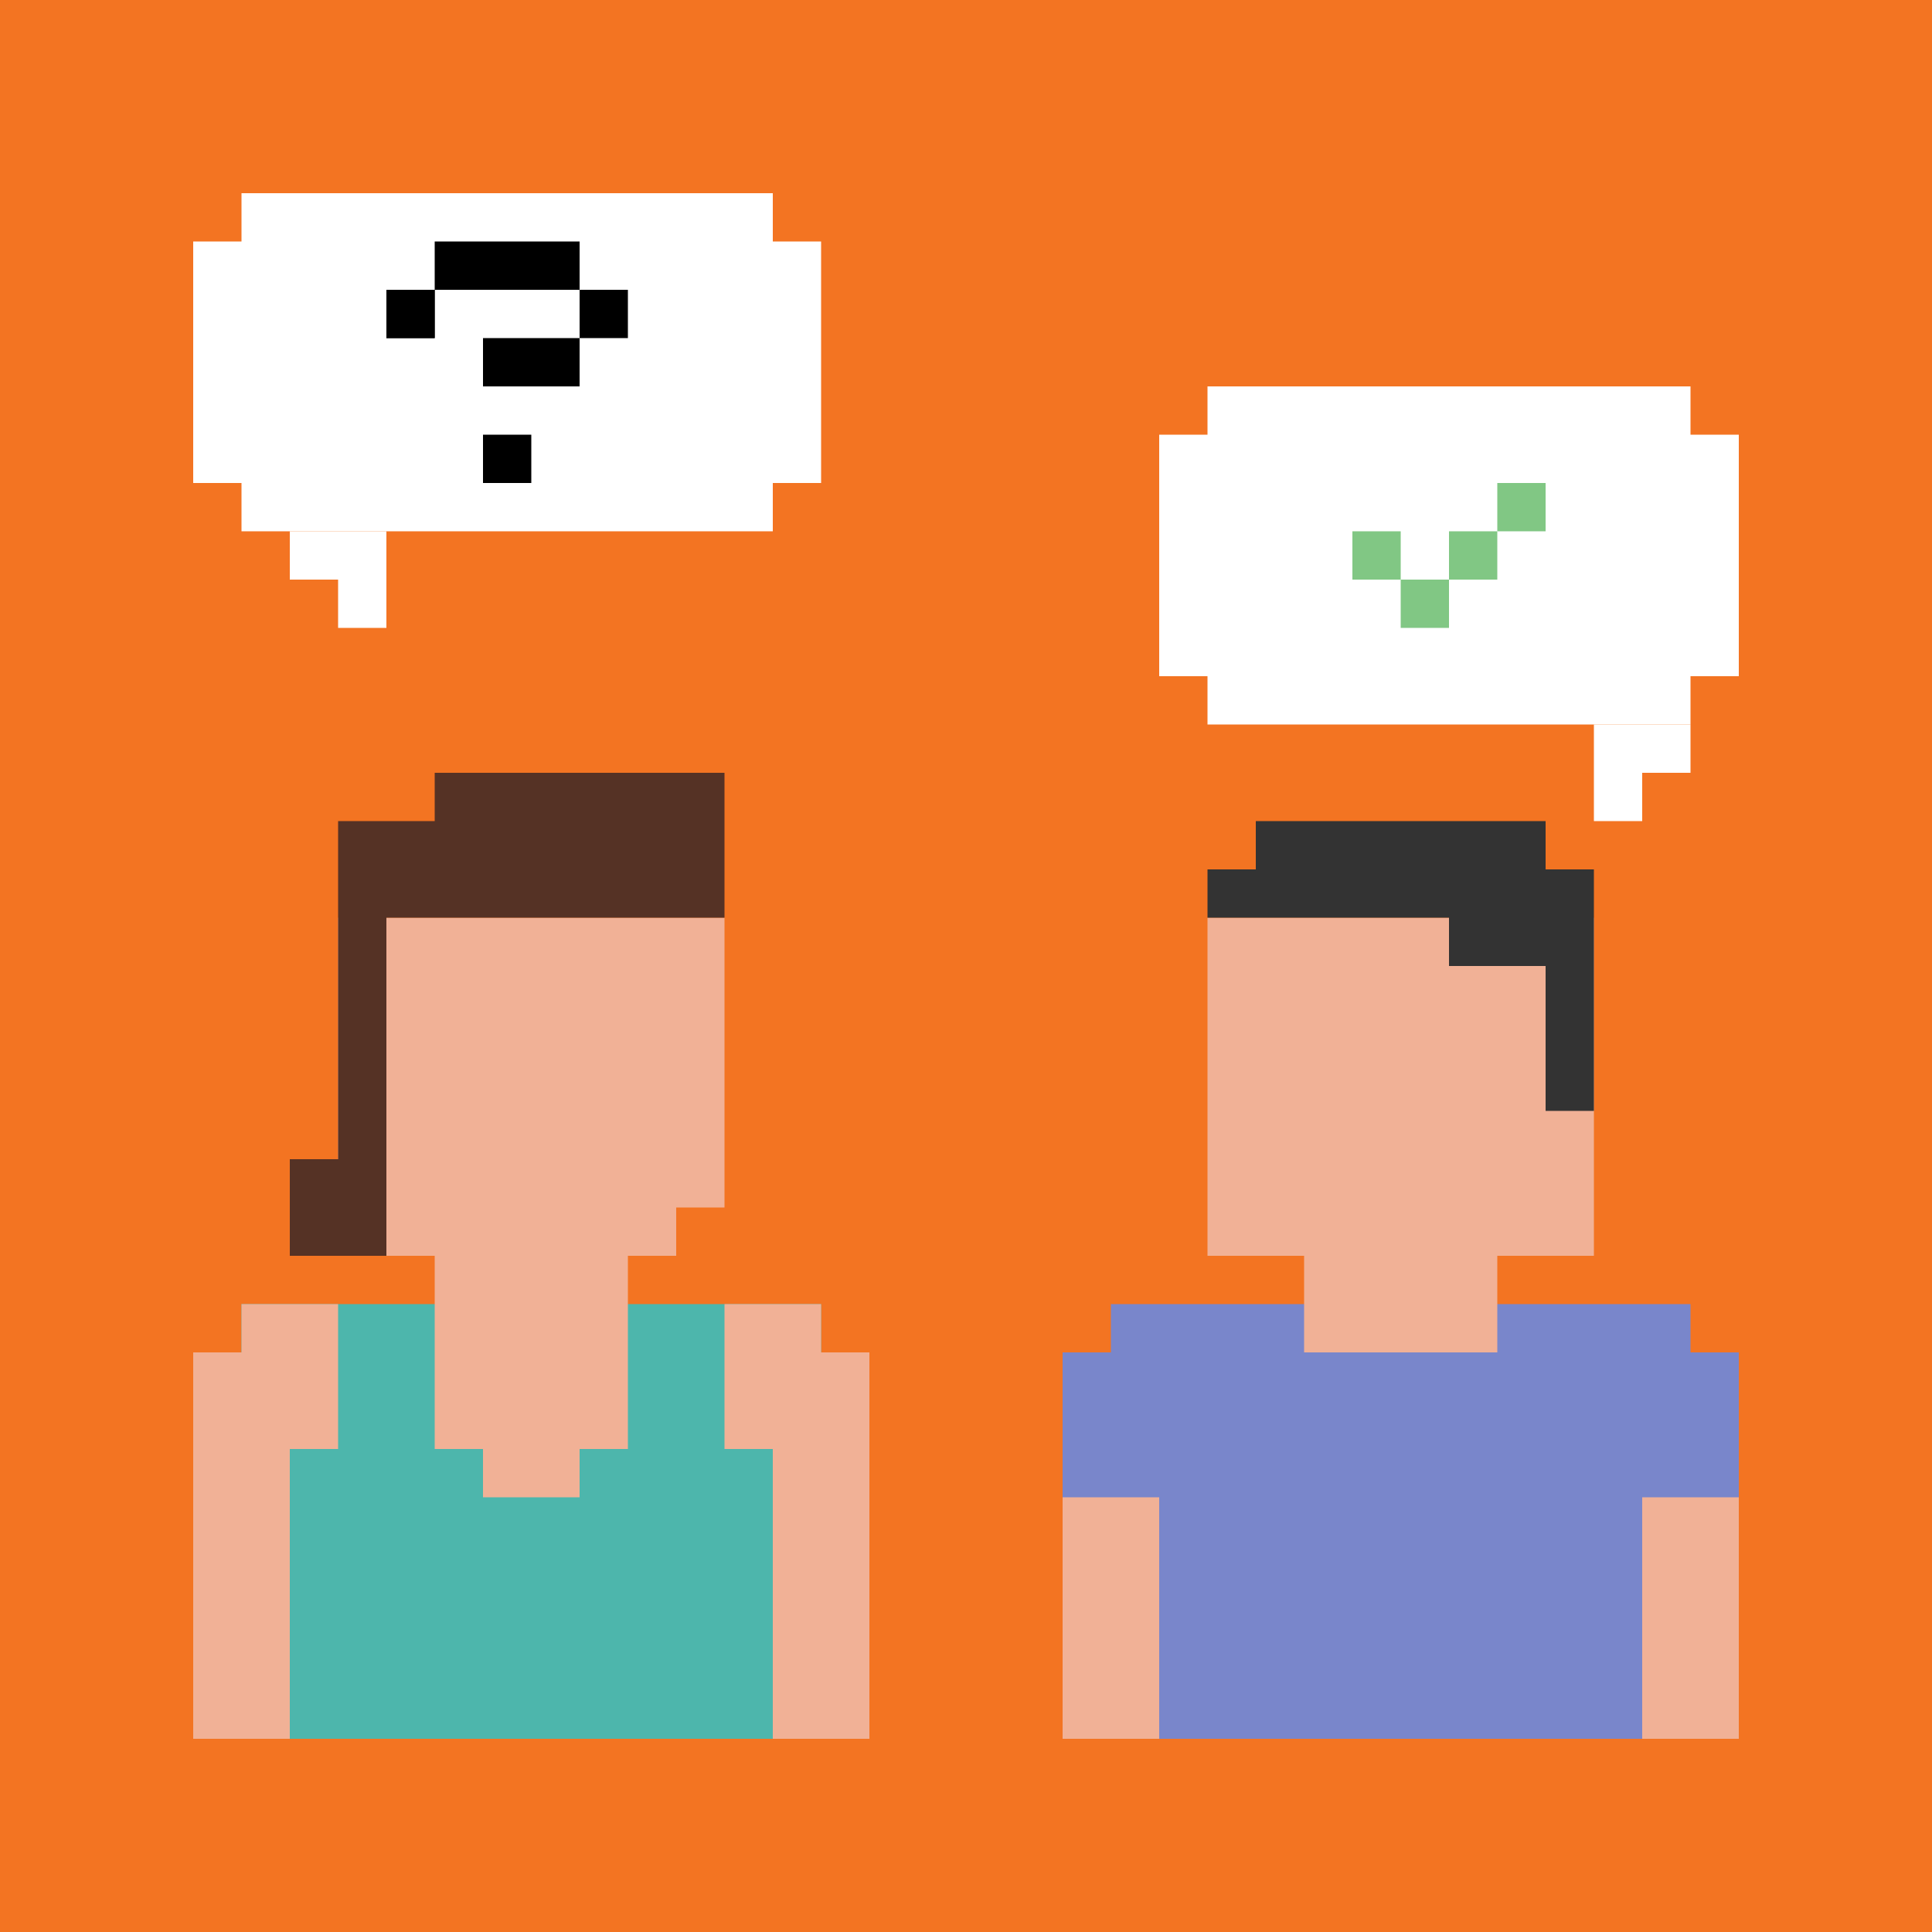 <?xml version="1.0" encoding="UTF-8" standalone="no"?>
<svg width="40px" height="40px" viewBox="0 0 40 40" version="1.1" xmlns="http://www.w3.org/2000/svg" xmlns:xlink="http://www.w3.org/1999/xlink" xmlns:sketch="http://www.bohemiancoding.com/sketch/ns">
    <!-- Generator: Sketch 3.3.3 (12072) - http://www.bohemiancoding.com/sketch -->
    <title>brief</title>
    <desc>Created with Sketch.</desc>
    <defs></defs>
    <g id="Page-1" stroke="none" stroke-width="1" fill="none" fill-rule="evenodd" sketch:type="MSPage">
        <g id="Brief" sketch:type="MSArtboardGroup">
            <rect id="Rectangle-22" fill="#F37422" sketch:type="MSShapeGroup" x="0" y="0" width="40" height="40"></rect>
            <g id="Buste-1" sketch:type="MSLayerGroup" transform="translate(4, 16)">
                <path d="M0,12 L1,12 L1,11 L13,11 L13,12 L14,12 L14,20 L0,20 L0,12 Z" id="Rectangle-19" fill="#4DB6AC" sketch:type="MSShapeGroup"></path>
                <path d="M12,14 L11,14 L11,11 L13,11 L13,12 L14,12 L14,20 L12,20 L12,14 Z" id="Rectangle-37" fill="#F1B196" sketch:type="MSShapeGroup"></path>
                <path d="M3,9 L3,3 L11,3 L11,9 L10,9 L10,10 L9,10 L9,14 L8,14 L8,15 L6,15 L6,14 L5,14 L5,10 L3,10 L3,9 Z" id="Rectangle-18" fill="#F1B196" sketch:type="MSShapeGroup"></path>
                <path d="M11,3 L10,3 L4,3 L4,10 L2,10 L2,8 L3,8 L3,3 L3,1 L4,1 L5,1 L5,7.10542736e-15 L9,7.10542736e-15 L10,7.10542736e-15 L11,7.10542736e-15 L11,1 L11,3 Z" id="Path-17" fill="#553225" sketch:type="MSShapeGroup"></path>
                <path d="M1,11 L1,12 L0,12 L0,20 L2,20 L2,14 L3,14 L3,11 L1,11 Z" id="Path-23" fill="#F1B196" sketch:type="MSShapeGroup"></path>
            </g>
            <g id="Buste-2" sketch:type="MSLayerGroup" transform="translate(22, 17)">
                <path d="M0,11 L1,11 L1,10 L13,10 L13,11 L14,11 L14,19 L0,19 L0,11 Z" id="Rectangle-19" fill="#7986CB" sketch:type="MSShapeGroup"></path>
                <rect id="Rectangle-37" fill="#F1B196" sketch:type="MSShapeGroup" x="12" y="14" width="2" height="5"></rect>
                <path d="M0,14 L0,19 L2,19 L2,14 L0,14 Z" id="Path-23" fill="#F1B196" sketch:type="MSShapeGroup"></path>
                <path d="M3,2 L11,2 L11,9 L9,9 L9,11 L5,11 L5,9 L3,9 L3,2 Z" id="Rectangle-18" fill="#F1B196" sketch:type="MSShapeGroup"></path>
                <path d="M11,1 L11,6 L10,6 L10,3 L8,3 L8,2 L3,2 L3,1 L4,1 L4,0 L10,0 L10,1 L11,1 Z" id="Path-17" fill="#333333" sketch:type="MSShapeGroup"></path>
            </g>
            <g id="Bulle-Ok" sketch:type="MSLayerGroup" transform="translate(24, 8)">
                <path d="M0,6 L0,1 L1,1 L1,0 L11,0 L11,1 L12,1 L12,6 L11,6 L11,7 L1,7 L1,6 L0,6 Z" id="Rectangle-66-Copy" fill="#FFFFFF" sketch:type="MSShapeGroup"></path>
                <rect id="Rectangle-74" fill="#81C784" sketch:type="MSShapeGroup" x="4" y="3" width="1" height="1"></rect>
                <rect id="Rectangle-74-Copy" fill="#81C784" sketch:type="MSShapeGroup" x="5" y="4" width="1" height="1"></rect>
                <rect id="Rectangle-74-Copy-2" fill="#81C784" sketch:type="MSShapeGroup" x="6" y="3" width="1" height="1"></rect>
                <rect id="Rectangle-74-Copy-3" fill="#81C784" sketch:type="MSShapeGroup" x="7" y="2" width="1" height="1"></rect>
                <path d="M9,7 L11,7 L11,8 L10,8 L10,9 L9,9 L9,7 Z" id="Rectangle-78-Copy" fill="#FFFFFF" sketch:type="MSShapeGroup"></path>
            </g>
            <g id="Bulle-?" sketch:type="MSLayerGroup" transform="translate(4, 4)">
                <path d="M0,6 L0,1 L1,1 L1,0 L12,0 L12,1 L13,1 L13,6 L12,6 L12,7 L1,7 L1,6 L0,6 Z" id="Rectangle-66" fill="#FFFFFF" sketch:type="MSShapeGroup"></path>
                <rect id="Rectangle-68-Copy" fill="#000000" sketch:type="MSShapeGroup" x="5" y="1" width="3" height="1"></rect>
                <rect id="Rectangle-68-Copy-3" fill="#000000" sketch:type="MSShapeGroup" x="4" y="2" width="1" height="1"></rect>
                <rect id="Rectangle-68-Copy-2" fill="#000000" sketch:type="MSShapeGroup" x="8" y="2" width="1" height="1"></rect>
                <rect id="Rectangle-68-Copy-4" fill="#000000" sketch:type="MSShapeGroup" x="6" y="3" width="2" height="1"></rect>
                <rect id="Rectangle-68-Copy-6" fill="#000000" sketch:type="MSShapeGroup" x="6" y="5" width="1" height="1"></rect>
                <rect id="Rectangle-68" fill="#000000" sketch:type="MSShapeGroup" x="4" y="2" width="1" height="1"></rect>
                <path d="M2,7 L4,7 L4,9 L3,9 L3,8 L2,8 L2,7 Z" id="Rectangle-80" fill="#FFFFFF" sketch:type="MSShapeGroup"></path>
            </g>
        </g>
    </g>
</svg>